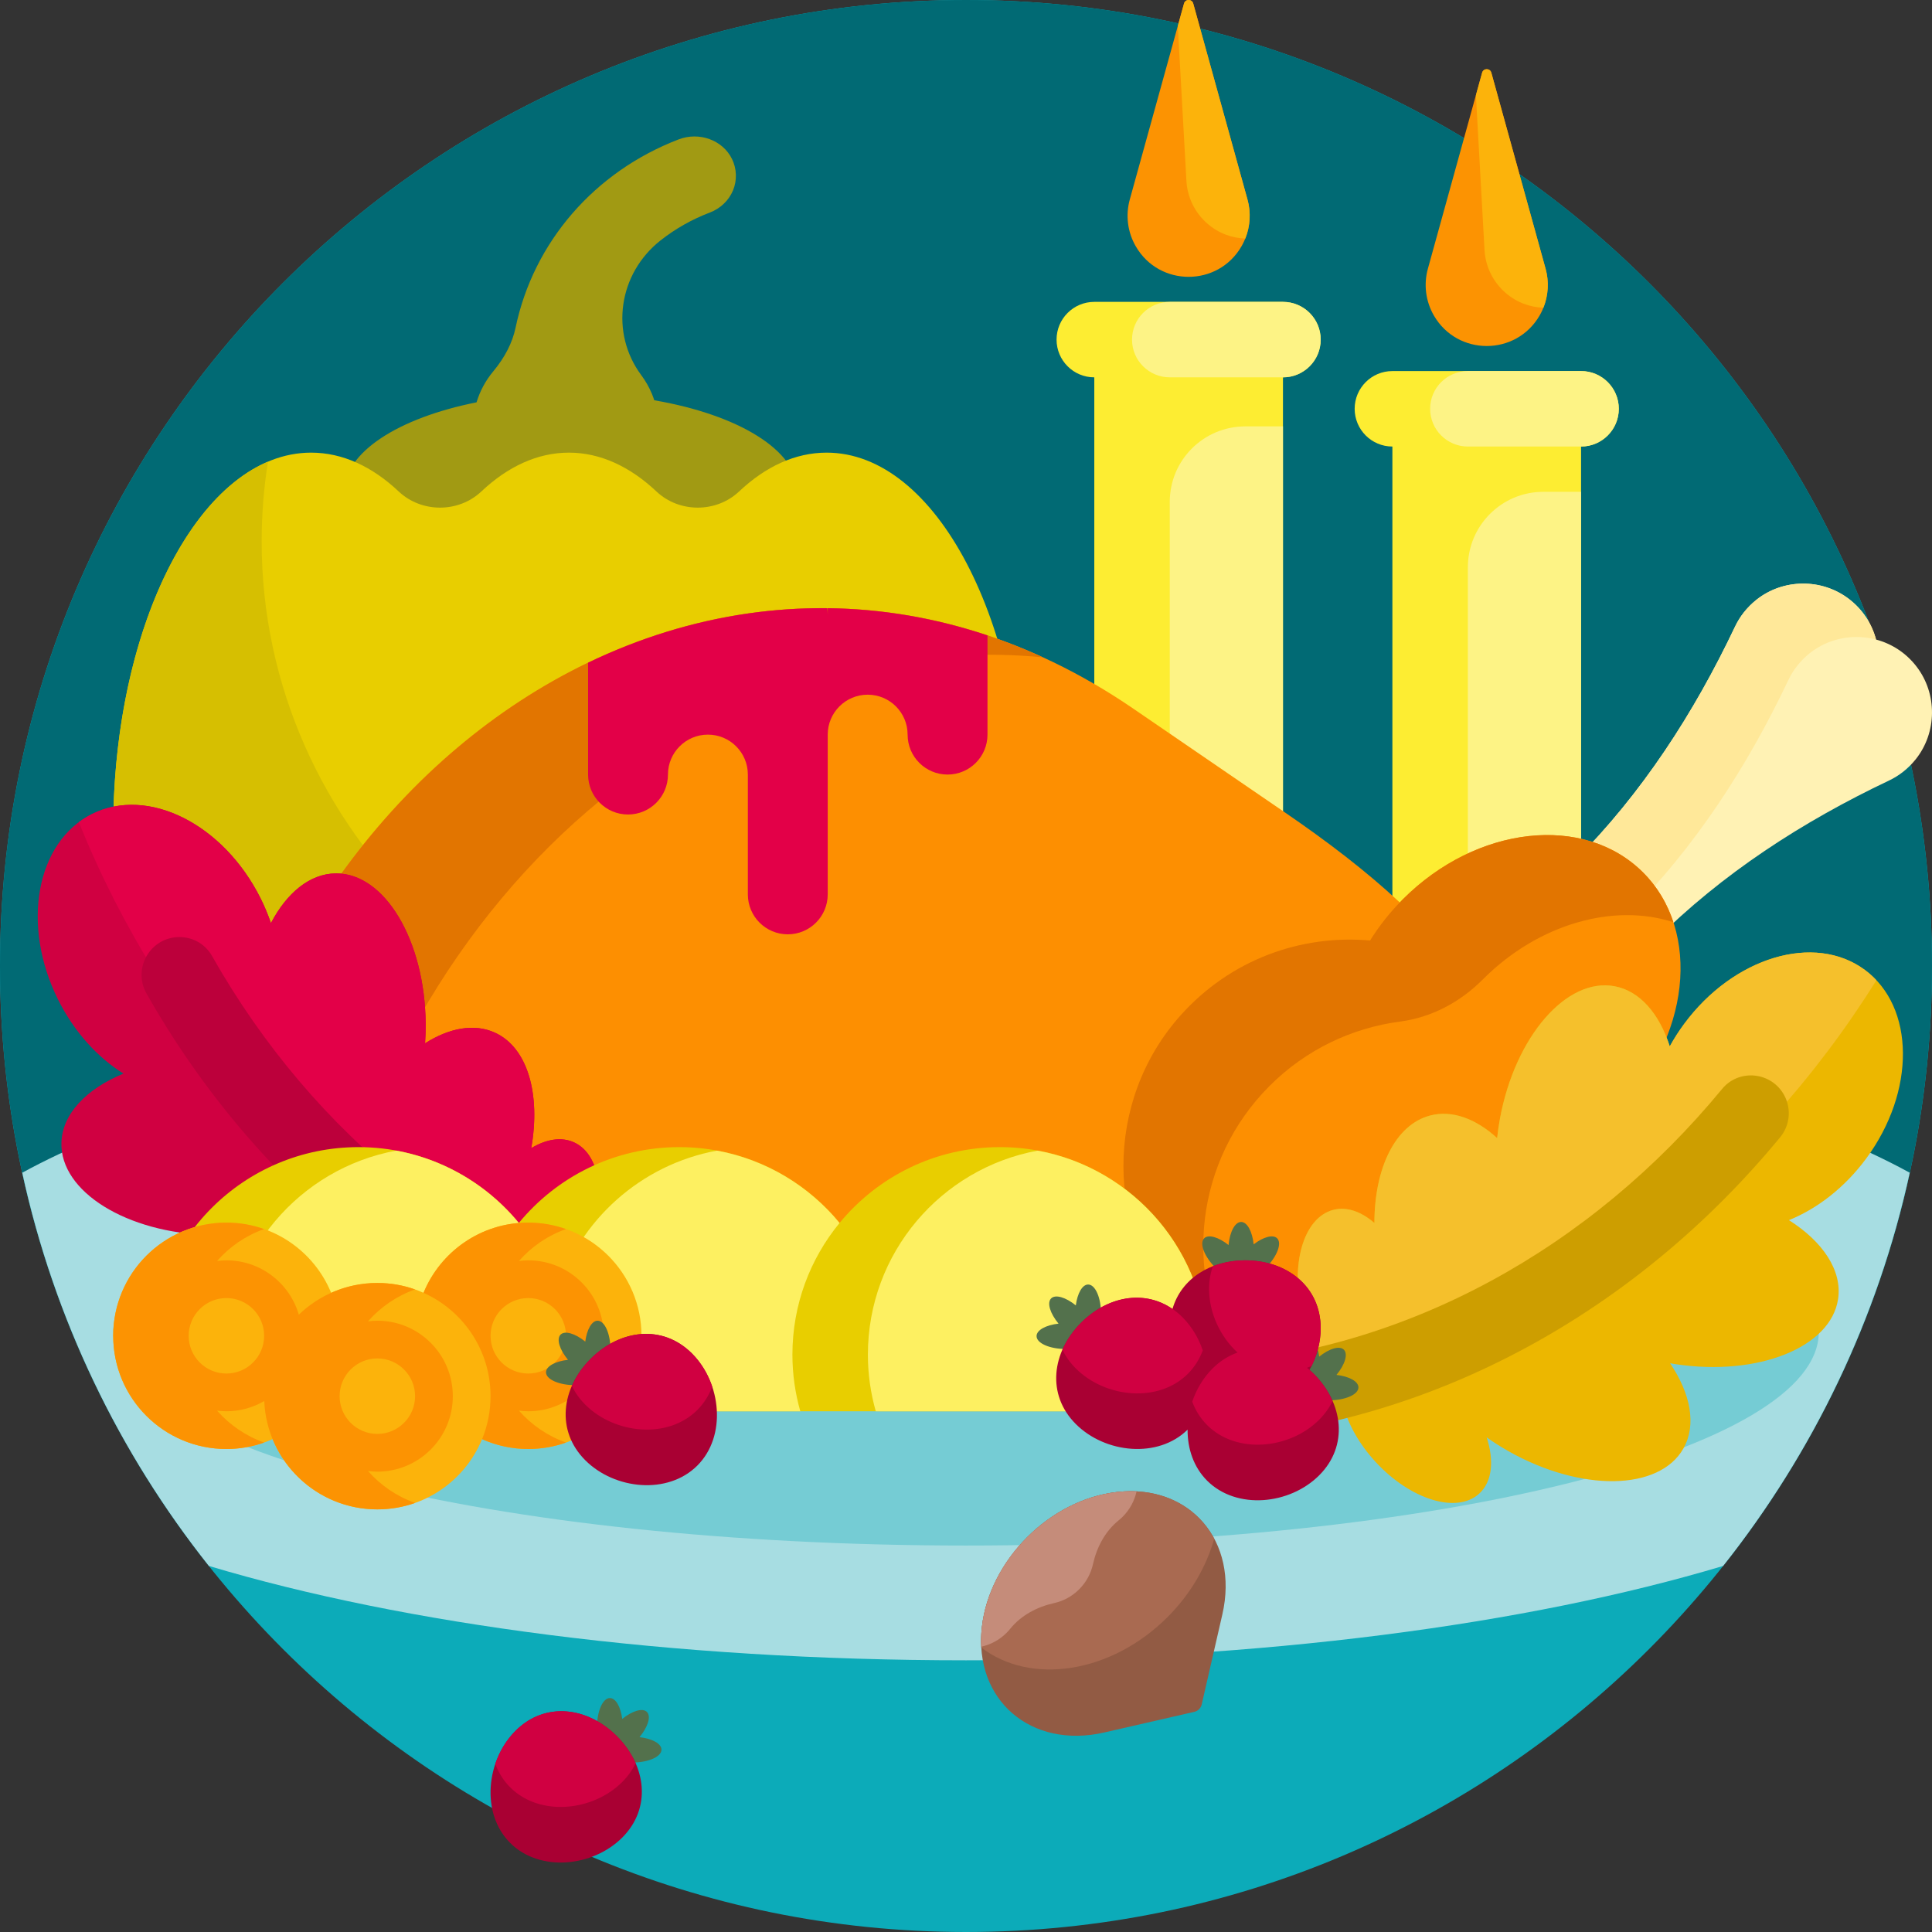 <?xml version="1.0"?>
<svg xmlns="http://www.w3.org/2000/svg" height="512px" version="1.1" viewBox="0 0 512.001 512" width="512px" class=""><rect x="0" y="0" width="512.001" height="512" fill="#333333" stroke="none"/><g><g id="surface1">
<path d="M 512 256 C 512 397.387 397.387 512 256 512 C 114.613 512 0 397.387 0 256 C 0 114.617 114.613 0 256 0 C 397.387 0 512 114.617 512 256 Z M 512 256 " style="fill:#0CABB9" data-original="#0CABB9" class="" data-old_color="#0CABB9"/>
<path d="M 512 256 C 512 296.961 502.363 335.668 485.258 370 L 26.742 370 C 9.637 335.668 0 296.961 0 256 C 0 114.617 114.613 0 256 0 C 397.387 0 512 114.617 512 256 Z M 512 256 " style="fill:#016A74" data-original="#016A74" class="" data-old_color="#016A74"/>
<path d="M 350 90 C 350 95.523 345.523 100 340 100 L 340 350 L 290 350 L 290 100 C 284.477 100 280 95.523 280 90 C 280 84.477 284.477 80 290 80 L 340 80 C 345.523 80 350 84.477 350 90 Z M 419 98.336 L 369 98.336 C 363.477 98.336 359 102.812 359 108.336 C 359 113.855 363.477 118.336 369 118.336 L 369 368.336 L 419 368.336 L 419 118.336 C 424.523 118.336 429 113.855 429 108.336 C 429 102.812 424.523 98.336 419 98.336 Z M 419 98.336 " style="fill:#FDED32" data-original="#FDED32" class="" data-old_color="#FDED32"/>
<path d="M 330 113 L 340 113 L 340 343 L 310 343 L 310 133 C 310 121.953 318.953 113 330 113 Z M 340 80 L 310 80 C 304.477 80 300 84.477 300 90 C 300 95.523 304.477 100 310 100 L 340 100 C 345.523 100 350 95.523 350 90 C 350 84.477 345.523 80 340 80 Z M 389 370.336 L 419 370.336 L 419 130.336 L 409 130.336 C 397.953 130.336 389 139.289 389 150.336 Z M 419 98.336 L 389 98.336 C 383.477 98.336 379 102.812 379 108.336 C 379 113.855 383.477 118.336 389 118.336 L 419 118.336 C 424.523 118.336 429 113.855 429 108.336 C 429 102.812 424.523 98.336 419 98.336 Z M 419 98.336 " style="fill:#FDF385" data-original="#FDF385" class="" data-old_color="#FDF385"/>
<path d="M 330.594 52.867 C 331.754 57.055 331.18 61.535 329 65.293 C 322.77 76.055 307.23 76.055 301 65.293 C 298.82 61.535 298.246 57.055 299.406 52.867 L 313.781 0.926 C 314.121 -0.309 315.875 -0.309 316.219 0.926 Z M 409.594 71.203 L 395.219 19.262 C 394.879 18.023 393.125 18.023 392.781 19.262 L 378.406 71.203 C 377.246 75.391 377.82 79.867 380 83.629 C 386.234 94.387 401.77 94.387 408.004 83.629 C 410.18 79.867 410.754 75.391 409.594 71.203 Z M 409.594 71.203 " style="fill:#FC9302" data-original="#FC9302" class="" data-old_color="#FC9302"/>
<path d="M 330.594 52.867 C 331.547 56.305 331.328 59.938 330.012 63.211 C 326.477 63.105 322.91 61.836 319.898 59.195 C 316.633 56.328 314.656 52.27 314.414 47.93 L 312.129 6.891 L 313.781 0.926 C 314.121 -0.309 315.875 -0.309 316.219 0.926 Z M 409.594 71.203 L 395.219 19.262 C 394.879 18.023 393.125 18.023 392.781 19.262 L 391.133 25.227 L 393.414 66.266 C 393.656 70.602 395.633 74.66 398.898 77.527 C 401.91 80.168 405.477 81.438 409.016 81.543 C 410.324 78.273 410.547 74.641 409.594 71.203 Z M 409.594 71.203 " style="fill:#FCB30B" data-original="#FCB30B" class="" data-old_color="#FCB30B"/>
<path d="M 211.414 130.426 C 211.414 144.887 184.504 156.613 151.309 156.613 C 118.109 156.613 91.199 144.887 91.199 130.426 C 91.199 119.855 105.586 110.754 126.289 106.621 C 127.172 103.691 128.645 100.902 130.719 98.414 C 133.812 94.695 135.801 90.805 136.629 86.852 C 141.367 64.188 157.508 45.531 179.809 36.953 C 185.297 34.84 191.527 37.113 193.984 42.125 C 195.266 44.734 195.363 47.766 194.262 50.441 C 193.156 53.117 190.922 55.258 188.133 56.32 C 183.367 58.133 178.965 60.621 175.047 63.715 C 163.863 72.539 161.629 88.23 169.953 99.434 C 171.098 100.973 172.051 102.652 172.785 104.422 C 173.008 104.965 173.203 105.516 173.387 106.074 C 195.652 109.906 211.414 119.363 211.414 130.426 Z M 211.414 130.426 " style="fill:#A19A13" data-original="#A19A13" class="" data-old_color="#A19A13"/>
<path d="M 271.52 219.977 C 271.52 275.219 248.035 320 219.062 320 C 210.73 320 202.852 316.293 195.852 309.699 C 189.812 304.004 180.012 304.004 173.969 309.699 C 166.973 316.293 159.094 320 150.762 320 C 142.426 320 134.547 316.293 127.551 309.699 C 121.508 304.004 111.707 304.004 105.664 309.699 C 98.672 316.293 90.789 320 82.457 320 C 53.484 320 30 275.219 30 219.977 C 30 164.734 53.484 119.953 82.457 119.953 C 90.789 119.953 98.672 123.66 105.668 130.254 C 111.711 135.949 121.508 135.949 127.551 130.254 C 134.547 123.66 142.426 119.953 150.762 119.953 C 159.094 119.953 166.973 123.66 173.973 130.254 C 180.012 135.949 189.812 135.949 195.855 130.254 C 202.852 123.66 210.73 119.953 219.066 119.953 C 248.035 119.953 271.52 164.734 271.52 219.977 Z M 271.52 219.977 " style="fill:#E8CE00" data-original="#E8CE00" class="" data-old_color="#E8CE00"/>
<path d="M 263.172 274.133 C 253.836 301.727 237.566 320 219.062 320 C 210.73 320 202.852 316.293 195.852 309.699 C 189.812 304.004 180.012 304.004 173.969 309.699 C 166.973 316.293 159.094 320 150.762 320 C 142.426 320 134.547 316.293 127.551 309.699 C 121.508 304.004 111.707 304.004 105.664 309.699 C 98.672 316.293 90.789 320 82.457 320 C 53.484 320 30 275.219 30 219.977 C 30 172.227 47.547 132.297 71.02 122.344 C 69.914 129.25 69.344 136.32 69.344 143.52 C 69.344 220.164 134.172 282.293 214.145 282.293 C 231.355 282.297 247.859 279.41 263.172 274.133 Z M 263.172 274.133 " style="fill:#D6BF01" data-original="#D6BF01" class="" data-old_color="#D6BF01"/>
<path d="M 256 266 C 363.586 266 457.281 284.074 506.105 310.781 C 497.656 349.523 480.449 384.988 456.641 414.992 C 405.016 430.457 334.176 440 256 440 C 177.824 440 106.984 430.457 55.359 414.992 C 31.551 384.988 14.344 349.523 5.895 310.781 C 54.719 284.074 148.414 266 256 266 Z M 256 266 " style="fill:#A7DDE2" data-original="#A7DDE2" class="" data-old_color="#A7DDE2"/>
<path d="M 482 353 C 482 384.25 380.816 409.582 256 409.582 C 131.184 409.582 30 384.25 30 353 C 30 321.75 131.184 296.422 256 296.422 C 380.816 296.422 482 321.75 482 353 Z M 482 353 " style="fill:#75CCD4" data-original="#75CCD4" class="" data-old_color="#75CCD4"/>
<path d="M 500.602 206.855 C 477.734 217.707 456.379 231.496 438.477 249.395 L 417.766 270.109 L 396.551 248.895 L 417.266 228.184 C 435.164 210.281 448.953 188.926 459.805 166.059 C 461.062 163.406 462.941 160.977 465.438 158.977 C 472.531 153.305 482.805 153.219 490.008 158.75 C 493.723 161.605 496.09 165.41 497.176 169.488 C 501.25 170.574 505.055 172.938 507.91 176.656 C 513.445 183.859 513.359 194.129 507.684 201.223 C 505.684 203.719 503.254 205.598 500.602 206.855 Z M 500.602 206.855 " style="fill:#FFF2B4" data-original="#FFF2B4" class="" data-old_color="#FFF2B4"/>
<path d="M 431.406 242.324 L 410.691 263.039 L 396.551 248.895 L 417.266 228.184 C 435.164 210.285 448.949 188.93 459.805 166.059 C 461.062 163.406 462.938 160.977 465.438 158.977 C 472.531 153.305 482.801 153.215 490.008 158.75 C 493.723 161.605 496.086 165.41 497.176 169.488 C 497.195 169.492 497.215 169.5 497.234 169.504 C 491.234 167.895 484.609 169.098 479.578 173.121 C 477.082 175.117 475.203 177.551 473.945 180.203 C 463.094 203.07 449.305 224.426 431.406 242.324 Z M 431.406 242.324 " style="fill:#FFE899" data-original="#FFE899" class="" data-old_color="#FFE899"/>
<path d="M 428.371 294.859 C 424.953 298.273 421.258 301.18 417.41 303.582 C 418.355 314.094 416.531 324.801 411.957 334.535 C 411.973 335.551 412 336.547 412 337.578 L 409.648 338.941 C 407.078 343.402 403.902 347.613 400.09 351.43 C 381.727 369.789 354.426 373.758 332.195 363.344 L 50 363.344 C 50 208.555 188.648 111.352 300.363 187.816 L 340.469 215.27 C 351.809 223.031 362.031 230.832 370.973 239.172 C 371.254 238.879 371.516 238.578 371.801 238.293 C 391.328 218.766 419.82 215.602 435.441 231.223 C 451.062 246.84 447.898 275.332 428.371 294.859 Z M 428.371 294.859 " style="fill:#FD8F01" data-original="#FD8F01" class="" data-old_color="#FD8F01"/>
<path d="M 443.469 244.406 C 427.859 239.285 407.852 244.668 393.016 259.504 C 392.98 259.535 392.949 259.57 392.914 259.605 C 386.977 265.57 379.363 269.637 371.016 270.73 C 358.375 272.391 346.16 278.074 336.449 287.785 C 316.68 307.555 313.59 337.688 327.18 360.695 C 322.09 357.688 317.348 353.867 313.145 349.227 C 292.703 326.672 292.562 291.832 312.828 269.121 C 326.117 254.227 344.902 247.613 363.078 249.25 C 365.48 245.398 368.387 241.707 371.805 238.289 C 391.328 218.762 419.82 215.598 435.441 231.219 C 439.195 234.969 441.852 239.469 443.469 244.406 Z M 50 363.34 L 81.285 363.34 C 94.359 245.152 183.484 165.223 276.418 174.203 C 169.809 125.328 50 219.453 50 363.34 Z M 50 363.34 " style="fill:#E27500" data-original="#E27500" class="" data-old_color="#E27500"/>
<path d="M 316.555 453.645 L 292.645 459.125 C 273.223 463.582 258.039 450.512 260.207 431.211 C 262.207 413.43 278.242 397.395 296.023 395.395 C 315.324 393.227 328.395 408.41 323.938 427.832 L 318.457 451.742 C 318.246 452.648 317.461 453.434 316.555 453.645 Z M 316.555 453.645 " style="fill:#925B44" data-original="#925B44" class="" data-old_color="#925B44"/>
<path d="M 321.781 407.766 C 319.73 415.105 315.57 422.383 309.395 428.559 C 294.488 443.465 273.184 446.688 260.059 436.617 C 259.953 434.879 259.996 433.074 260.207 431.211 C 262.207 413.43 278.242 397.395 296.023 395.395 C 307.77 394.074 317.195 399.188 321.781 407.766 Z M 321.781 407.766 " style="fill:#A96A51" data-original="#A96A51" class="" data-old_color="#A96A51"/>
<path d="M 301.203 395.23 C 300.664 397.688 299.445 400.027 297.535 401.938 C 297.191 402.281 296.832 402.605 296.465 402.902 C 292.867 405.812 290.652 410.023 289.648 414.535 C 289.105 416.969 287.887 419.285 285.992 421.18 C 284.098 423.074 281.781 424.293 279.348 424.836 C 274.836 425.84 270.625 428.059 267.715 431.648 C 267.418 432.02 267.094 432.379 266.75 432.723 C 264.84 434.633 262.5 435.852 260.043 436.391 C 259.957 434.723 260.008 432.992 260.207 431.211 C 262.207 413.43 278.242 397.391 296.023 395.395 C 297.805 395.195 299.535 395.145 301.203 395.23 Z M 301.203 395.23 " style="fill:#C58C7A" data-original="#C58C7A" class="" data-old_color="#C58C7A"/>
<path d="M 364.5 387.379 C 358.258 380.586 354.984 372.664 355.309 366.547 C 350.98 362.844 347.223 356.586 345.262 349.004 C 341.742 335.395 345.359 322.691 353.336 320.633 C 356.914 319.707 360.762 321.086 364.234 324.109 C 364.238 309.586 369.754 298.02 379.035 295.621 C 384.863 294.113 391.145 296.488 396.758 301.605 C 396.941 299.891 397.188 298.16 397.512 296.41 C 401.543 274.688 415.137 258.996 427.867 261.363 C 434.602 262.613 439.746 268.664 442.504 277.301 C 443.613 275.289 444.871 273.305 446.297 271.375 C 459.422 253.605 480.867 247.184 494.195 257.027 C 507.52 266.871 507.684 289.258 494.559 307.027 C 488.855 314.746 481.586 320.316 474.09 323.352 C 483.051 329.023 488.25 336.684 487.113 344.262 C 485.191 357.07 465.926 364.801 444.078 361.523 C 443.578 361.449 443.082 361.363 442.586 361.277 C 448.023 369.289 449.66 377.594 446.129 383.848 C 439.758 395.125 419 395.453 399.77 384.586 C 397.734 383.438 395.809 382.207 393.984 380.918 C 395.992 387.035 395.48 392.637 392.031 395.809 C 386.113 401.25 373.785 397.477 364.5 387.379 Z M 364.5 387.379 " style="fill:#ECB700" data-original="#ECB700" class="" data-old_color="#ECB700"/>
<path d="M 497.27 259.773 C 465.605 310.578 416.223 350.348 355.363 369.027 C 355.285 368.176 355.266 367.344 355.305 366.547 C 350.98 362.844 347.219 356.586 345.262 349.004 C 341.742 335.395 345.359 322.691 353.336 320.629 C 356.914 319.707 360.762 321.086 364.234 324.109 C 364.234 309.586 369.754 298.02 379.035 295.621 C 384.863 294.113 391.145 296.488 396.758 301.605 C 396.941 299.891 397.184 298.156 397.512 296.406 C 401.543 274.688 415.137 258.996 427.867 261.359 C 434.602 262.609 439.746 268.664 442.504 277.301 C 443.613 275.285 444.871 273.301 446.297 271.375 C 459.422 253.605 480.867 247.18 494.191 257.027 C 495.316 257.855 496.336 258.777 497.27 259.773 Z M 497.27 259.773 " style="fill:#F5C02C" data-original="#F5C02C" class="" data-old_color="#F5C02C"/>
<path d="M 471.781 301.359 C 433.574 347.703 380.051 377.141 322.793 381.352 C 317.449 381.746 312.492 378.043 311.789 372.734 C 311.027 366.965 315.277 361.84 320.988 361.43 C 372.898 357.715 421.527 330.887 456.371 288.59 C 460.871 283.125 469.512 284.047 472.855 290.285 C 474.77 293.855 474.355 298.238 471.781 301.359 Z M 471.781 301.359 " style="fill:#CD9E00" data-original="#CD9E00" class="" data-old_color="#CD9E00"/>
<path d="M 101 370.082 C 98.152 366.359 98.621 360.758 101.656 355.078 C 99.637 356.031 97.523 356.91 95.324 357.688 C 74.5 365.062 54.113 361.145 49.789 348.938 C 47.395 342.168 50.445 334.273 57.188 327.324 C 56.684 327.32 56.18 327.32 55.676 327.305 C 33.59 326.75 15.949 315.805 16.277 302.859 C 16.469 295.195 22.914 288.551 32.719 284.516 C 25.863 280.23 19.668 273.484 15.387 264.895 C 5.535 245.121 9.57 223.102 24.398 215.715 C 39.227 208.324 59.238 218.363 69.09 238.137 C 70.16 240.281 71.055 242.453 71.801 244.629 C 76.012 236.598 82.125 231.527 88.973 231.461 C 101.922 231.336 112.594 249.145 112.809 271.234 C 112.824 273.016 112.766 274.766 112.648 276.484 C 119.062 272.418 125.66 271.164 131.141 273.656 C 139.867 277.625 143.301 289.973 140.785 304.277 C 144.73 301.898 148.758 301.207 152.121 302.738 C 159.621 306.148 160.984 319.289 155.164 332.082 C 151.922 339.207 147.137 344.719 142.234 347.621 C 141.496 353.699 136.902 360.934 129.574 366.543 C 118.684 374.883 105.891 376.465 101 370.082 Z M 101 370.082 " style="fill:#D00041" data-original="#D00041" class="" data-old_color="#D00041"/>
<path d="M 24.402 215.715 C 39.23 208.324 59.238 218.363 69.094 238.137 C 70.16 240.281 71.055 242.453 71.801 244.629 C 76.012 236.602 82.125 231.531 88.977 231.465 C 101.926 231.34 112.598 249.145 112.809 271.234 C 112.824 273.016 112.77 274.766 112.652 276.484 C 119.062 272.418 125.66 271.164 131.141 273.656 C 139.867 277.629 143.301 289.977 140.789 304.277 C 144.734 301.898 148.762 301.207 152.125 302.738 C 159.625 306.152 160.988 319.289 155.168 332.082 C 151.926 339.207 147.137 344.723 142.238 347.621 C 142.141 348.414 141.977 349.227 141.75 350.051 C 85.043 321.121 43.289 273.406 20.898 217.887 C 21.988 217.066 23.152 216.336 24.402 215.715 Z M 24.402 215.715 " style="fill:#E30048" data-original="#E30048" class="" data-old_color="#E30048"/>
<path d="M 39.66 252.164 C 44.035 246.598 52.703 247.184 56.191 253.348 C 83.188 301.039 126.441 335.875 176.922 348.52 C 182.48 349.91 185.773 355.695 184.023 361.246 C 182.414 366.352 176.891 369.141 171.699 367.828 C 116.031 353.77 68.414 315.512 38.805 263.258 C 36.809 259.734 37.16 255.348 39.66 252.164 Z M 39.66 252.164 " style="fill:#BC003B" data-original="#BC003B" class="" data-old_color="#BC003B"/>
<path d="M 155.848 205.266 L 155.848 175.617 C 169.352 169.125 183.574 164.691 198.172 162.582 C 198.176 162.699 198.188 162.812 198.188 162.93 C 198.188 162.809 198.203 162.695 198.207 162.578 C 205.133 161.578 212.145 161.102 219.199 161.176 C 219.297 161.746 219.359 162.332 219.359 162.93 L 219.359 161.176 C 233.395 161.336 247.605 163.672 261.695 168.387 L 261.695 194.684 C 261.695 200.527 256.957 205.266 251.113 205.266 C 245.266 205.266 240.527 200.527 240.527 194.684 C 240.527 188.836 235.789 184.098 229.941 184.098 C 224.098 184.098 219.355 188.836 219.355 194.684 L 219.355 237.02 C 219.355 242.867 214.617 247.605 208.773 247.605 C 202.926 247.605 198.188 242.867 198.188 237.02 L 198.188 205.266 C 198.188 199.422 193.449 194.684 187.602 194.684 C 181.758 194.684 177.016 199.422 177.016 205.266 C 177.016 211.113 172.277 215.852 166.434 215.852 C 160.586 215.852 155.848 211.113 155.848 205.266 Z M 155.848 205.266 " style="fill:#E30048" data-original="#E30048" class="" data-old_color="#E30048"/>
<path d="M 320 359 C 320 364.203 319.262 369.23 317.91 374 L 42.09 374 C 40.738 369.23 40 364.203 40 359 C 40 328.625 64.625 304 95 304 C 112.121 304 127.414 311.824 137.5 324.09 C 147.586 311.824 162.879 304 180 304 C 197.121 304 212.414 311.824 222.5 324.09 C 232.586 311.824 247.879 304 265 304 C 295.375 304 320 328.625 320 359 Z M 320 359 " style="fill:#E8CE00" data-original="#E8CE00" class="" data-old_color="#E8CE00"/>
<path d="M 222.492 324.102 C 214.688 333.598 210 345.75 210 359 C 210 364.203 210.738 369.23 212.09 374 L 62.09 374 C 60.738 369.23 60 364.203 60 359 C 60 332.043 79.402 309.629 105 304.926 C 125.172 308.633 141.484 323.336 147.5 342.59 C 153.516 323.336 169.828 308.633 190 304.926 C 203.012 307.316 214.414 314.289 222.492 324.102 Z M 275 304.926 C 249.402 309.629 230 332.043 230 359 C 230 364.203 230.738 369.23 232.09 374 L 317.91 374 C 319.262 369.23 320 364.203 320 359 C 320 332.043 300.598 309.629 275 304.926 Z M 275 304.926 " style="fill:#FDF061" data-original="#FDF061" class="" data-old_color="#FDF061"/>
<path d="M 170 354 C 170 370.566 156.57 384 140 384 C 135.637 384 131.496 383.062 127.758 381.387 C 123.273 392.309 112.535 400 100 400 C 87.465 400 76.727 392.309 72.242 381.387 C 68.504 383.062 64.363 384 60 384 C 43.434 384 30 370.566 30 354 C 30 337.43 43.434 324 60 324 C 72.535 324 83.273 331.691 87.758 342.613 C 91.496 340.938 95.637 340 100 340 C 104.363 340 108.504 340.938 112.242 342.613 C 116.727 331.691 127.465 324 140 324 C 156.57 324 170 337.43 170 354 Z M 170 354 " style="fill:#FCB30B" data-original="#FCB30B" class="" data-old_color="#FCB30B"/>
<path d="M 160 354 C 160 342.953 151.047 334 140 334 C 139.156 334 138.332 334.07 137.52 334.172 C 140.863 330.383 145.137 327.434 150 325.715 C 146.871 324.609 143.508 324 140 324 C 127.465 324 116.727 331.691 112.242 342.613 C 122.707 347.297 130 357.793 130 370 C 130 374.031 129.199 377.875 127.758 381.387 C 131.496 383.062 135.637 384 140 384 C 143.508 384 146.871 383.395 150 382.285 C 145.137 380.566 140.863 377.617 137.52 373.832 C 138.332 373.93 139.156 374 140 374 C 151.047 374 160 365.047 160 354 Z M 130 354 C 130 348.477 134.477 344 140 344 C 145.523 344 150 348.477 150 354 C 150 359.523 145.523 364 140 364 C 134.477 364 130 359.523 130 354 Z M 100 350 C 99.156 350 98.332 350.07 97.52 350.172 C 100.863 346.383 105.137 343.434 110 341.715 C 106.871 340.609 103.508 340 100 340 C 91.918 340 84.586 343.203 79.191 348.402 C 76.77 340.086 69.102 334 60 334 C 59.156 334 58.332 334.07 57.52 334.172 C 60.863 330.383 65.137 327.434 70 325.715 C 66.871 324.609 63.508 324 60 324 C 43.43 324 30 337.434 30 354 C 30 370.566 43.43 384 60 384 C 63.508 384 66.871 383.395 70 382.285 C 65.137 380.566 60.863 377.617 57.52 373.832 C 58.332 373.93 59.156 374 60 374 C 63.66 374 67.082 373 70.031 371.285 C 70.703 387.254 83.863 400 100 400 C 103.508 400 106.871 399.395 110 398.285 C 105.137 396.566 100.863 393.617 97.52 389.832 C 98.332 389.93 99.156 390 100 390 C 111.047 390 120 381.047 120 370 C 120 358.953 111.047 350 100 350 Z M 60 364 C 54.477 364 50 359.523 50 354 C 50 348.477 54.477 344 60 344 C 65.523 344 70 348.477 70 354 C 70 359.523 65.523 364 60 364 Z M 100 380 C 94.477 380 90 375.523 90 370 C 90 364.477 94.477 360 100 360 C 105.523 360 110 364.477 110 370 C 110 375.523 105.523 380 100 380 Z M 100 380 " style="fill:#FC9302" data-original="#FC9302" class="" data-old_color="#FC9302"/>
<path d="M 338.461 328.168 C 339.793 329.5 338.422 333.035 335.395 336.062 C 333.09 338.371 330.488 339.711 328.789 339.629 C 327.094 339.711 324.492 338.371 322.188 336.062 C 319.16 333.035 317.789 329.5 319.121 328.168 C 320.25 327.039 322.945 327.848 325.578 329.945 C 325.91 326.453 327.277 323.832 328.914 323.832 C 330.527 323.832 331.871 326.363 332.234 329.762 C 334.793 327.797 337.367 327.074 338.461 328.168 Z M 288.371 340.41 C 286.824 340.41 285.52 342.742 285.102 345.941 C 282.441 343.793 279.699 342.957 278.562 344.094 C 277.402 345.254 278.289 348.074 280.523 350.777 C 277.176 351.156 274.699 352.488 274.699 354.082 C 274.699 355.969 278.172 357.5 282.449 357.5 C 285.715 357.5 288.5 356.609 289.641 355.352 C 290.898 354.207 291.789 351.422 291.789 348.16 C 291.789 343.879 290.262 340.41 288.371 340.41 Z M 354.18 364.367 C 356.414 361.664 357.297 358.844 356.141 357.684 C 355 356.547 352.262 357.383 349.602 359.531 C 349.18 356.332 347.875 354 346.328 354 C 344.441 354 342.91 357.469 342.91 361.75 C 342.91 365.012 343.801 367.797 345.059 368.941 C 346.203 370.199 348.988 371.09 352.25 371.09 C 356.527 371.09 360 369.559 360 367.672 C 360 366.078 357.523 364.746 354.18 364.367 Z M 161.789 357.75 C 161.789 353.469 160.262 350 158.371 350 C 156.824 350 155.52 352.332 155.102 355.531 C 152.441 353.383 149.699 352.547 148.562 353.684 C 147.402 354.844 148.289 357.664 150.523 360.367 C 147.176 360.746 144.699 362.078 144.699 363.672 C 144.699 365.559 148.172 367.09 152.449 367.09 C 155.715 367.09 158.5 366.199 159.641 364.941 C 160.902 363.797 161.789 361.012 161.789 357.75 Z M 169.477 460.367 C 171.711 457.664 172.598 454.844 171.438 453.684 C 170.301 452.547 167.559 453.383 164.898 455.531 C 164.48 452.332 163.176 450 161.629 450 C 159.738 450 158.211 453.469 158.211 457.75 C 158.211 461.012 159.102 463.797 160.355 464.941 C 161.5 466.199 164.285 467.09 167.547 467.09 C 171.828 467.09 175.297 465.559 175.297 463.672 C 175.301 462.078 172.82 460.746 169.477 460.367 Z M 169.477 460.367 " style="fill:#53714C" data-original="#53714C" class="" data-old_color="#56FF00"/>
<path d="M 349.598 390.977 C 341.785 398.789 327.711 400.203 319.898 392.391 C 316.312 388.805 314.691 383.891 314.723 378.871 C 306.898 386.598 292.891 385.172 285.102 377.387 C 277.293 369.578 278.707 358.328 286.516 350.516 C 293.477 343.555 303.164 341.695 310.719 346.898 C 313.027 338.863 320.773 334 330 334 C 341.047 334 350 340.953 350 352 C 350 355.844 348.914 359.68 347.031 363.043 C 347.422 363.387 347.809 363.73 348.184 364.105 C 355.996 371.918 357.41 383.168 349.598 390.977 Z M 156.516 360.105 C 148.707 367.918 147.293 379.168 155.102 386.977 C 162.914 394.789 176.992 396.203 184.801 388.391 C 192.613 380.582 191.195 366.504 183.387 358.691 C 175.578 350.883 164.328 352.297 156.516 360.105 Z M 136.613 458.691 C 128.801 466.504 127.387 480.582 135.199 488.391 C 143.012 496.203 157.086 494.789 164.898 486.977 C 172.707 479.168 171.293 467.918 163.484 460.105 C 155.672 452.297 144.422 450.883 136.613 458.691 Z M 136.613 458.691 " style="fill:#A90033" data-original="#A90033" class="active-path" data-old_color="#A90033"/>
<path d="M 318.746 357.867 C 317.891 360.164 316.59 362.281 314.801 364.07 C 306.992 371.883 292.914 370.465 285.105 362.656 C 283.57 361.121 282.402 359.453 281.559 357.707 C 282.684 355.145 284.34 352.695 286.52 350.516 C 294.328 342.707 305.578 341.293 313.387 349.102 C 315.824 351.543 317.641 354.59 318.746 357.867 Z M 348.184 364.105 C 347.598 363.523 346.988 362.984 346.367 362.473 C 346.781 362.316 347.191 362.168 347.594 361.984 C 349.129 358.887 350 355.449 350 352 C 350 340.953 341.047 334 330 334 C 326.922 334 324.016 334.559 321.41 335.578 C 320.773 337.41 320.418 339.414 320.418 341.582 C 320.418 347.918 323.363 354.219 327.961 358.441 C 325.594 359.277 323.34 360.668 321.312 362.691 C 318.875 365.133 317.062 368.18 315.957 371.457 C 316.812 373.754 318.109 375.871 319.898 377.66 C 327.711 385.473 341.789 384.055 349.598 376.246 C 351.133 374.711 352.297 373.043 353.141 371.297 C 352.02 368.734 350.359 366.285 348.184 364.105 Z M 156.516 360.105 C 154.34 362.285 152.68 364.73 151.559 367.297 C 152.402 369.043 153.57 370.711 155.102 372.246 C 162.914 380.059 176.992 381.473 184.801 373.66 C 186.59 371.871 187.891 369.754 188.742 367.457 C 187.637 364.18 185.824 361.133 183.387 358.691 C 175.578 350.883 164.328 352.297 156.516 360.105 Z M 136.613 458.691 C 134.176 461.133 132.359 464.18 131.258 467.457 C 132.109 469.754 133.41 471.871 135.199 473.66 C 143.008 481.473 157.086 480.055 164.898 472.246 C 166.43 470.711 167.598 469.043 168.441 467.297 C 167.32 464.734 165.66 462.285 163.484 460.105 C 155.672 452.297 144.422 450.883 136.613 458.691 Z M 136.613 458.691 " style="fill:#D00041" data-original="#D00041" class="" data-old_color="#D00041"/>
</g></g> </svg>
